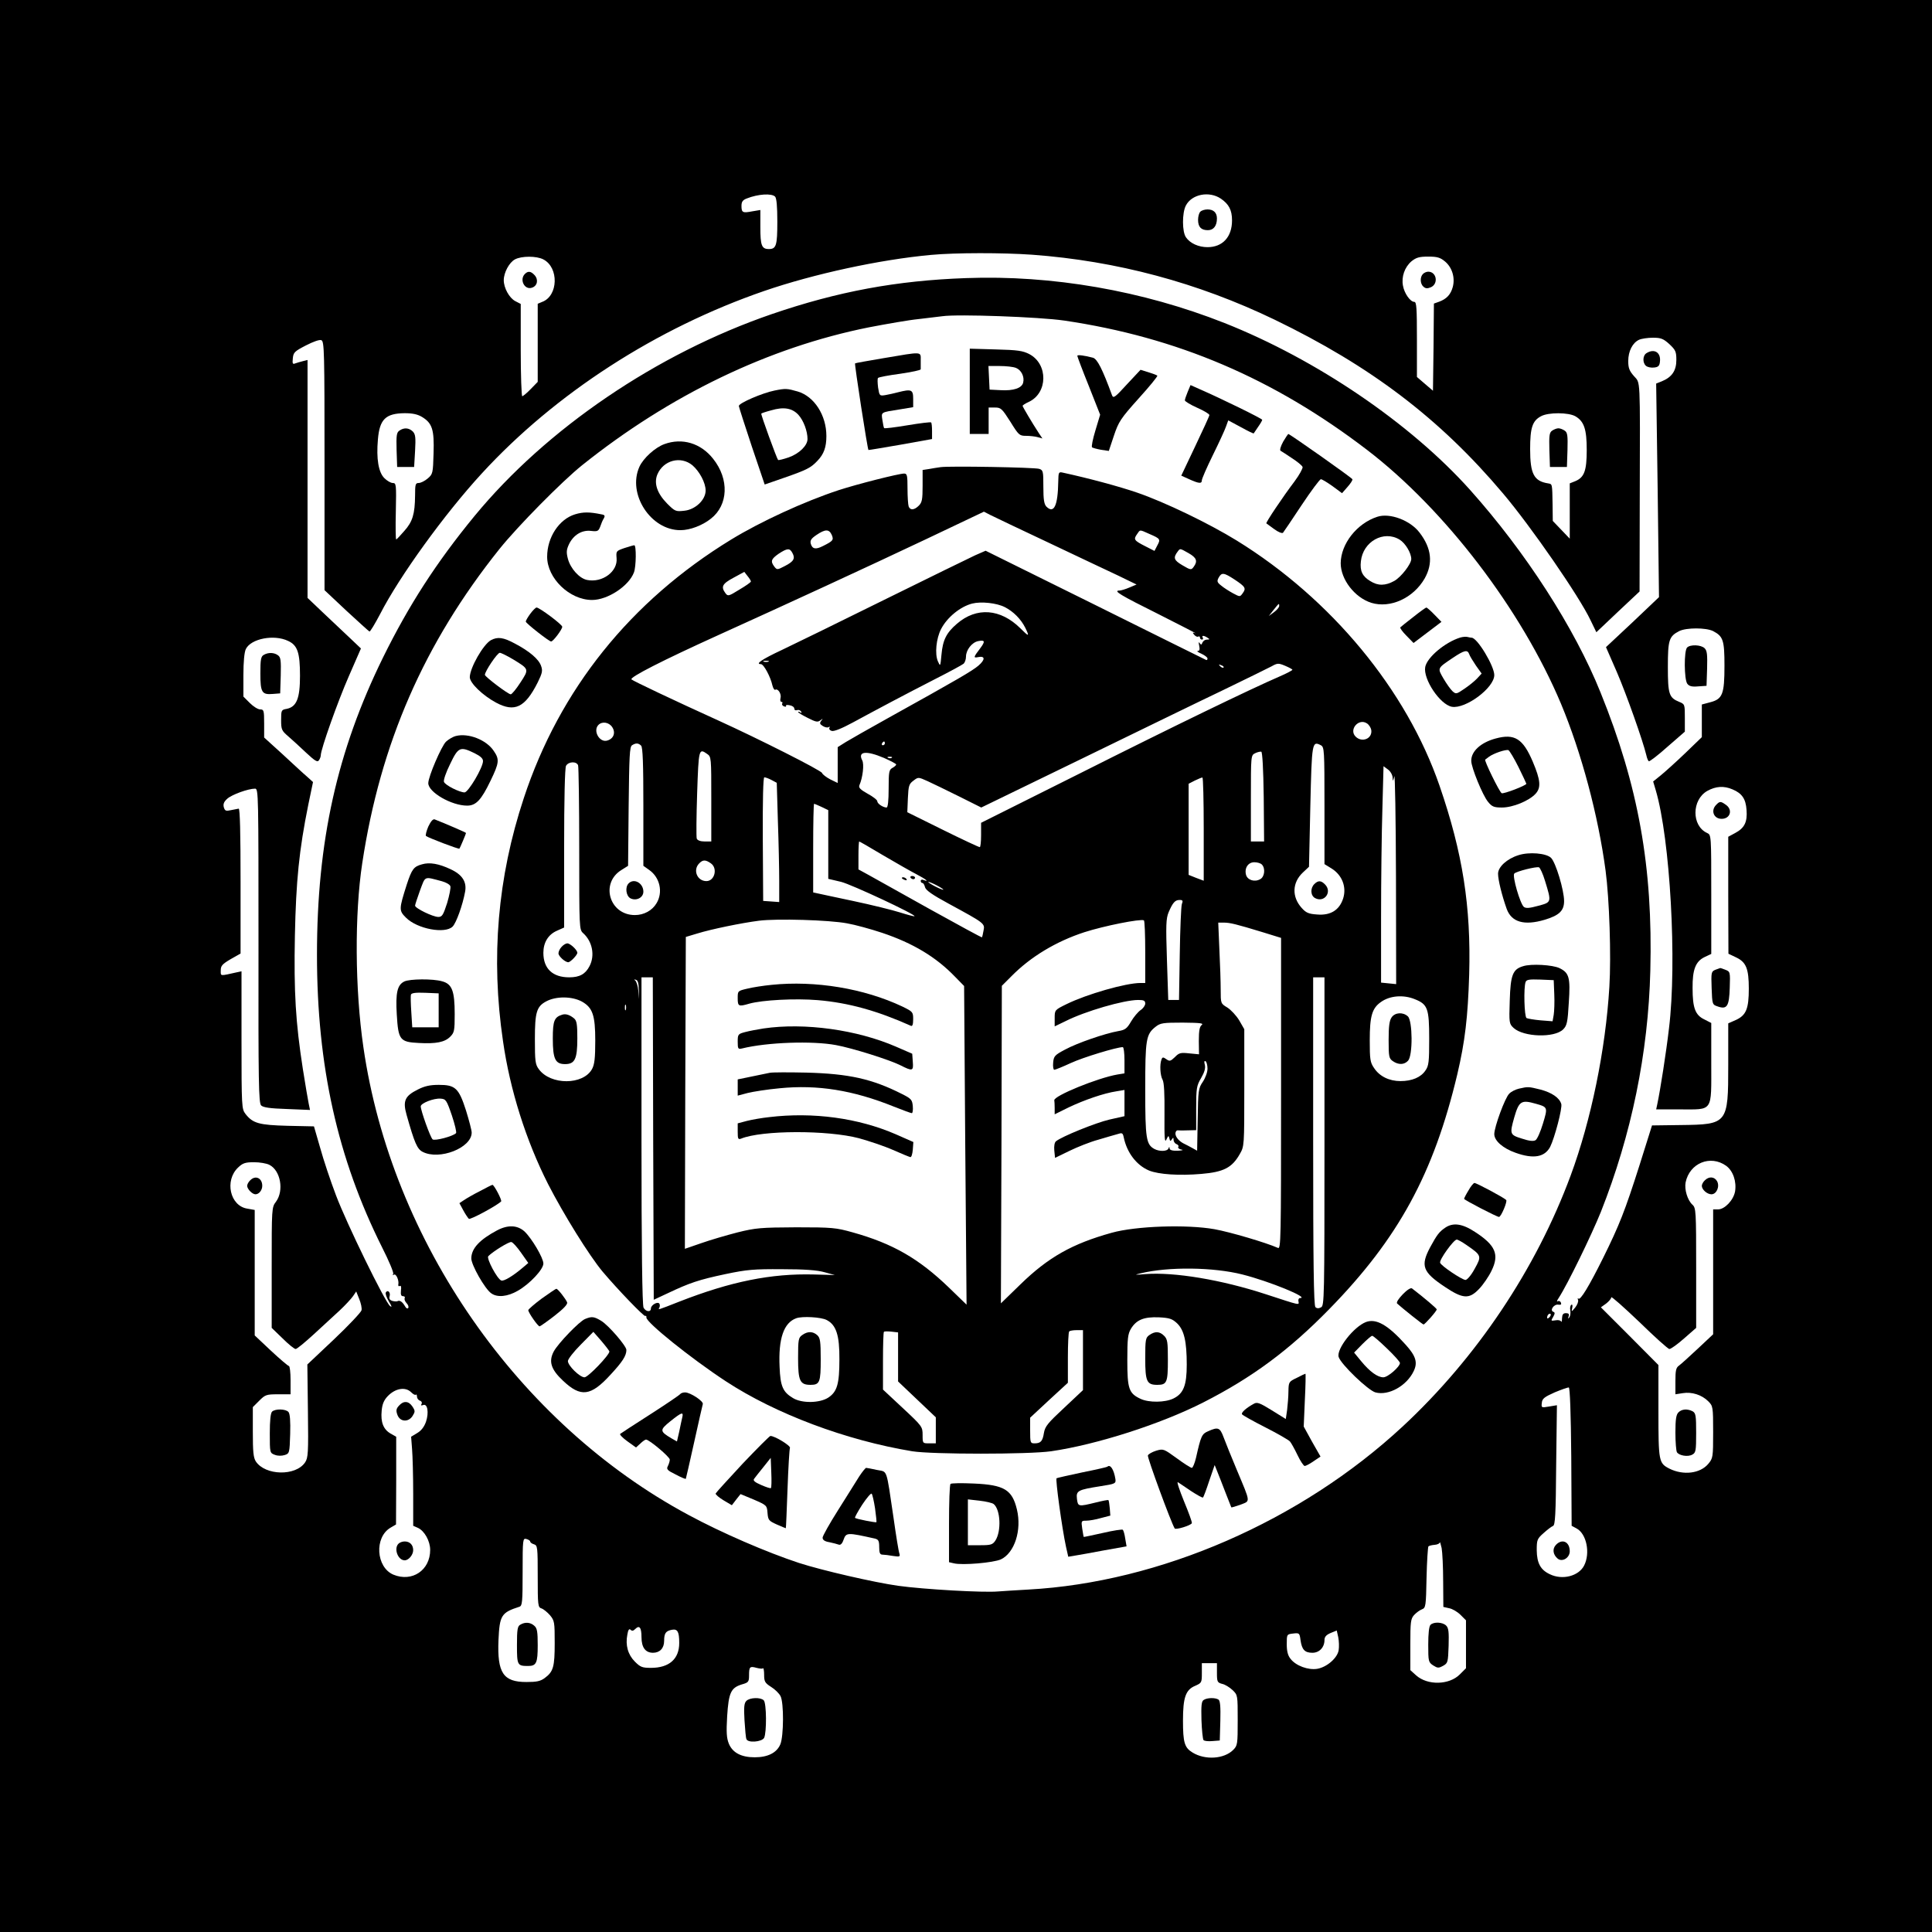 <?xml version="1.0" standalone="no"?>
<!DOCTYPE svg PUBLIC "-//W3C//DTD SVG 20010904//EN"
 "http://www.w3.org/TR/2001/REC-SVG-20010904/DTD/svg10.dtd">
<svg version="1.0" xmlns="http://www.w3.org/2000/svg"
 width="1024pt" height="1024pt" viewBox="0 0 1024 1024"
 preserveAspectRatio="xMidYMid meet">

<g transform="translate(0,1024) scale(0.1,-0.1)"
fill="#000000" stroke="none">
<path d="M0 5120 l0 -5120 5120 0 5120 0 0 5120 0 5120 -5120 0 -5120 0 0
-5120z m4108 4078 c8 -8 12 -52 12 -133 0 -127 -6 -145 -45 -145 -38 0 -45 19
-45 116 l0 91 -42 -7 c-52 -10 -58 -7 -58 29 0 22 7 31 28 39 60 24 132 28
150 10z m2363 -11 c42 -29 59 -60 59 -115 0 -88 -50 -142 -130 -142 -47 0 -92
20 -114 52 -21 29 -21 129 -1 168 31 61 124 79 186 37z m-1001 -297 c449 -33
878 -148 1285 -344 509 -246 876 -524 1211 -921 149 -176 405 -547 464 -672
l31 -64 114 108 115 108 1 490 c2 663 4 611 -31 652 -24 27 -30 43 -30 79 0
53 23 97 57 113 13 6 46 11 74 11 42 0 55 -5 87 -34 33 -31 37 -40 37 -84 0
-56 -23 -91 -77 -113 l-30 -12 8 -566 7 -566 -140 -133 -141 -132 58 -133 c50
-116 137 -361 156 -440 3 -15 9 -29 13 -32 4 -2 49 32 99 77 l92 80 0 73 c0
71 0 73 -30 85 -54 22 -60 41 -60 185 0 143 6 162 60 190 38 19 142 19 180 0
53 -28 60 -48 60 -183 0 -151 -10 -177 -75 -194 l-45 -12 0 -87 0 -86 -87 -84
c-49 -47 -107 -99 -130 -118 l-41 -33 14 -47 c76 -258 113 -911 70 -1261 -15
-129 -46 -326 -62 -402 l-6 -28 124 0 c180 0 168 -18 168 245 l0 213 -37 19
c-48 23 -62 61 -62 166 -1 98 16 141 63 164 l36 17 0 315 c0 315 0 316 -22
326 -83 38 -82 176 1 223 45 25 88 28 134 8 50 -21 70 -50 74 -109 5 -64 -11
-96 -60 -122 l-37 -20 0 -310 1 -310 42 -20 c52 -25 66 -60 66 -165 0 -106
-14 -140 -66 -165 l-43 -19 0 -221 c0 -312 -3 -315 -252 -318 l-152 -2 -66
-210 c-78 -245 -107 -318 -193 -492 -76 -153 -121 -226 -131 -216 -4 4 -5 1
-2 -7 3 -8 -4 -26 -15 -40 -20 -24 -21 -25 -16 -2 3 13 1 20 -5 16 -5 -4 -8
-17 -5 -30 2 -12 0 -29 -5 -36 -7 -10 -8 -8 -4 5 4 12 0 17 -14 17 -15 0 -20
-7 -21 -27 0 -16 -3 -23 -5 -17 -3 6 -16 9 -30 6 -24 -4 -25 -3 -12 18 10 18
10 24 1 27 -21 8 4 42 26 38 14 -2 18 1 14 11 -3 7 -10 11 -17 7 -6 -4 -4 4 5
17 47 72 174 333 224 457 162 409 251 841 262 1278 14 549 -63 979 -264 1475
-138 343 -397 744 -691 1073 -317 354 -815 692 -1302 885 -435 172 -915 255
-1370 238 -368 -13 -680 -71 -1030 -191 -608 -209 -1193 -606 -1575 -1070
-203 -247 -349 -474 -485 -750 -244 -497 -350 -975 -350 -1576 0 -589 109
-1078 345 -1550 36 -71 63 -135 59 -141 -4 -6 -3 -8 4 -4 11 7 28 -30 23 -53
-1 -7 2 -10 8 -7 6 4 9 -5 6 -24 -2 -22 1 -30 11 -30 8 0 12 -5 9 -10 -3 -6 1
-17 9 -26 9 -9 13 -20 10 -26 -4 -6 -11 -3 -17 8 -13 23 -28 34 -39 28 -5 -3
-17 -2 -29 1 -14 5 -18 12 -14 25 6 20 -10 36 -20 20 -4 -6 4 -27 16 -48 16
-26 18 -33 6 -24 -27 22 -229 435 -286 586 -29 76 -67 190 -84 252 l-33 114
-139 3 c-152 4 -185 13 -224 63 -20 26 -21 37 -21 392 l0 364 -23 -5 c-94 -21
-87 -22 -87 10 0 24 8 33 52 59 l53 30 0 384 c0 251 -3 385 -10 384 -5 -1 -24
-5 -41 -8 -27 -6 -32 -4 -38 16 -4 17 1 29 19 45 25 22 111 53 147 53 18 0 18
-31 18 -832 -1 -730 1 -833 14 -847 12 -11 46 -16 137 -19 l122 -5 -7 34 c-4
19 -18 102 -31 184 -38 245 -48 406 -42 707 6 288 22 451 71 693 l25 120 -32
29 c-18 15 -76 69 -129 118 l-98 89 0 75 c0 69 -2 74 -21 74 -12 0 -36 15 -55
34 l-34 34 0 113 c0 71 5 123 13 139 27 55 149 79 224 43 50 -23 63 -62 63
-185 0 -120 -18 -164 -70 -175 -29 -5 -30 -7 -30 -60 0 -50 3 -56 38 -86 20
-17 63 -57 95 -87 47 -44 60 -51 67 -40 6 8 10 20 10 26 0 33 91 288 148 418
l65 149 -59 56 c-33 31 -96 91 -142 134 l-82 78 0 630 0 631 -24 -6 c-13 -3
-32 -9 -41 -12 -14 -6 -16 -1 -13 27 3 31 9 37 69 68 39 20 72 32 82 28 16 -6
17 -59 17 -666 l0 -659 116 -109 c64 -59 119 -109 122 -110 4 -2 29 40 57 93
103 201 343 532 538 744 390 425 926 771 1498 968 262 90 611 166 884 191 130
12 379 12 535 1z m-2590 -25 c83 -43 79 -193 -6 -225 l-24 -10 0 -207 0 -207
-37 -38 c-20 -21 -41 -38 -45 -38 -4 0 -8 110 -8 245 l0 244 -29 15 c-32 17
-61 70 -61 111 0 40 29 94 59 110 35 19 115 19 151 0z m4779 -11 c38 -32 54
-86 41 -135 -11 -40 -32 -63 -72 -78 l-28 -10 -2 -231 -3 -231 -42 36 -43 37
0 199 c0 166 -2 199 -14 199 -21 0 -53 45 -60 86 -9 47 9 98 45 129 25 20 41
25 89 25 48 0 64 -5 89 -26z m-2019 -313 c598 -88 1111 -307 1605 -685 413
-316 819 -847 1029 -1347 108 -259 197 -591 236 -884 20 -151 30 -450 20 -615
-20 -334 -97 -708 -205 -1000 -184 -497 -499 -967 -891 -1331 -540 -501 -1286
-826 -1984 -864 -58 -3 -130 -8 -160 -10 -77 -7 -393 11 -530 30 -127 18 -401
81 -525 121 -170 56 -409 159 -585 254 -904 485 -1575 1450 -1724 2480 -45
308 -47 706 -6 975 96 635 328 1166 727 1665 97 121 332 359 438 444 466 373
990 625 1520 731 94 18 213 39 265 44 52 6 109 13 125 15 82 12 516 -4 645
-23z m-3403 -511 c54 -33 65 -67 61 -192 -3 -106 -4 -111 -31 -134 -15 -13
-37 -24 -48 -24 -17 0 -19 -7 -19 -67 -1 -97 -13 -138 -57 -187 -21 -24 -40
-45 -43 -45 -3 -1 -4 66 -2 149 3 142 2 150 -16 150 -11 0 -31 12 -45 26 -31
31 -43 102 -34 205 9 107 41 138 142 139 42 0 69 -6 92 -20z m6114 3 c45 -27
59 -68 59 -178 0 -110 -13 -145 -60 -165 l-30 -12 0 -147 0 -146 -45 47 -45
47 -1 85 c-2 114 -1 110 -24 114 -75 12 -95 50 -95 182 0 113 12 150 58 174
38 21 146 21 183 -1z m798 -3972 c37 -27 56 -84 47 -137 -9 -46 -55 -94 -90
-94 l-26 0 0 -331 0 -331 -81 -76 c-45 -42 -90 -83 -100 -90 -16 -11 -19 -26
-19 -83 l0 -69 39 6 c48 8 101 -9 135 -43 25 -25 26 -29 26 -164 0 -133 -1
-138 -26 -168 -43 -51 -132 -62 -206 -25 -56 29 -58 37 -58 304 l0 245 -152
153 -153 153 28 20 c15 12 27 26 27 33 0 7 66 -52 148 -130 81 -79 153 -144
160 -144 8 0 43 25 78 56 l64 56 0 318 c0 302 -1 318 -20 335 -26 24 -43 80
-36 118 21 102 131 148 215 88z m-7721 5 c59 -30 78 -136 35 -195 -23 -30 -23
-34 -23 -350 l0 -319 58 -56 c31 -31 62 -56 69 -56 7 0 49 35 95 77 46 42 108
99 138 127 30 28 62 63 71 76 l17 25 16 -40 c9 -22 15 -49 12 -60 -3 -11 -69
-81 -146 -154 l-141 -133 3 -247 c3 -223 1 -248 -15 -272 -50 -74 -211 -70
-261 5 -13 20 -16 51 -16 157 l0 131 34 34 c32 32 38 34 100 34 l66 0 0 75 c0
41 -4 75 -9 75 -4 0 -47 36 -95 81 l-86 81 0 333 0 332 -39 7 c-92 14 -122
149 -49 218 25 24 39 28 85 28 29 0 66 -6 81 -14z m6784 -808 c-7 -7 -12 -8
-12 -2 0 14 12 26 19 19 2 -3 -1 -11 -7 -17z m116 -740 l2 -365 26 -14 c53
-28 74 -131 40 -197 -29 -56 -115 -78 -181 -46 -50 23 -69 59 -70 127 0 55 2
61 36 91 20 18 42 35 50 38 12 4 15 59 17 322 l4 318 -42 -7 c-41 -7 -41 -6
-38 20 2 22 14 31 68 55 36 15 70 27 75 26 6 -2 11 -135 13 -368z m-6149 343
c11 -11 22 -17 25 -13 3 3 6 -2 6 -10 0 -9 7 -19 16 -22 9 -3 12 -11 8 -18 -5
-7 -2 -9 9 -5 23 9 31 -40 15 -88 -9 -26 -24 -47 -46 -60 l-33 -20 5 -65 c3
-36 6 -142 6 -236 l0 -171 25 -11 c35 -16 65 -70 65 -117 0 -108 -96 -172
-195 -131 -92 39 -102 198 -15 249 l29 17 1 233 0 232 -30 17 c-38 22 -53 60
-47 121 3 35 12 56 32 77 40 42 94 51 124 21z m631 -791 c0 -5 9 -12 20 -15
19 -6 20 -15 20 -170 0 -154 1 -164 20 -170 10 -3 31 -20 45 -36 24 -29 25
-37 25 -147 0 -127 -7 -152 -53 -186 -23 -17 -43 -21 -97 -21 -123 0 -155 48
-148 222 6 132 15 146 111 177 15 5 17 23 17 185 0 174 1 179 20 174 11 -3 20
-9 20 -13z m4839 -211 l1 -136 31 -7 c17 -3 44 -19 60 -35 l29 -29 0 -127 0
-127 -33 -33 c-56 -56 -170 -59 -231 -5 l-31 28 0 135 c0 121 2 137 20 157 11
12 30 26 41 30 21 8 22 16 25 169 2 87 7 162 10 165 3 3 18 7 32 8 15 1 28 7
28 13 1 5 5 -8 10 -30 4 -22 8 -101 8 -176z m-4249 -296 c0 -55 21 -83 61 -83
36 0 59 24 59 63 0 41 9 53 42 59 29 5 38 -10 38 -70 0 -85 -53 -132 -150
-132 -46 0 -56 4 -85 33 -37 37 -51 87 -40 143 4 26 10 33 17 26 8 -8 15 -6
25 4 22 22 33 8 33 -43z m3695 -70 c-7 -41 -62 -89 -113 -98 -48 -8 -114 16
-142 53 -14 17 -20 40 -20 77 0 53 0 53 34 57 33 4 34 2 39 -35 7 -50 22 -67
63 -67 37 0 64 29 64 68 0 16 9 27 33 37 l32 13 8 -36 c4 -20 5 -51 2 -69z
m-645 -119 c0 -48 2 -52 28 -59 15 -3 39 -18 55 -33 27 -26 27 -27 27 -159 0
-128 -1 -135 -24 -158 -48 -48 -148 -55 -215 -14 -43 26 -51 53 -51 170 0 122
14 163 65 184 34 15 35 17 35 68 l0 52 40 0 40 0 0 -51z m-2406 24 c3 3 6 -13
6 -35 0 -35 4 -43 37 -64 21 -13 43 -35 50 -49 18 -35 17 -211 -1 -255 -19
-45 -66 -69 -136 -69 -71 0 -117 24 -137 72 -12 30 -14 59 -9 146 8 125 20
150 77 168 36 10 39 14 39 48 0 46 4 50 40 40 16 -4 31 -6 34 -2z"/>
<path d="M6362 9118 c-7 -7 -12 -26 -12 -43 0 -38 16 -55 52 -55 30 0 48 23
48 62 0 31 -18 48 -50 48 -14 0 -31 -5 -38 -12z"/>
<path d="M8728 8369 c-22 -12 -23 -52 -4 -68 8 -7 27 -11 43 -9 22 2 29 9 31
31 6 48 -29 71 -70 46z"/>
<path d="M8942 6808 c-17 -17 -16 -169 1 -192 10 -13 24 -17 57 -14 l45 3 3
91 c2 74 0 95 -13 108 -19 19 -76 21 -93 4z"/>
<path d="M1398 6769 c-15 -8 -18 -25 -18 -98 0 -102 8 -114 67 -109 l38 3 3
95 c2 80 0 97 -15 107 -20 15 -51 16 -75 2z"/>
<path d="M9096 5974 c-30 -30 -13 -74 29 -74 46 0 60 48 23 74 -28 20 -33 20
-52 0z"/>
<path d="M9092 5100 c-22 -9 -23 -14 -20 -97 3 -86 4 -88 31 -97 50 -18 62 -1
65 98 3 85 2 86 -23 96 -15 6 -27 10 -28 9 -1 0 -12 -4 -25 -9z"/>
<path d="M2782 8788 c-30 -30 -2 -86 37 -73 29 9 36 42 15 66 -20 22 -35 24
-52 7z"/>
<path d="M7542 8788 c-17 -17 -15 -53 3 -68 12 -10 21 -10 40 -2 40 19 29 82
-15 82 -9 0 -21 -5 -28 -12z"/>
<path d="M5140 8166 l0 -226 50 0 50 0 0 70 0 70 34 0 c31 0 37 -6 81 -75 44
-71 48 -75 83 -75 20 0 48 -3 62 -7 l25 -7 -20 30 c-34 52 -85 138 -85 143 0
3 15 13 33 21 101 47 103 200 3 253 -35 18 -61 22 -178 25 l-138 4 0 -226z
m245 124 c28 -11 46 -47 38 -78 -7 -29 -51 -44 -119 -40 l-59 3 -3 63 -3 62
60 0 c33 0 71 -4 86 -10z"/>
<path d="M4685 8342 c-82 -14 -151 -26 -153 -28 -4 -2 66 -456 71 -459 1 -1
77 12 170 28 l167 30 0 42 c0 23 -2 44 -5 46 -2 3 -59 -4 -125 -15 -66 -11
-121 -18 -124 -15 -2 2 -6 21 -9 42 -7 44 -10 41 91 57 l72 12 0 44 c0 49 -9
53 -80 35 -19 -5 -49 -12 -67 -15 -31 -5 -32 -4 -39 40 -3 25 -4 48 0 51 4 4
56 14 117 22 60 9 110 19 109 24 0 4 0 25 0 47 0 48 12 47 -195 12z"/>
<path d="M5710 8354 c0 -4 27 -76 61 -160 l60 -152 -25 -83 c-14 -46 -22 -86
-18 -90 4 -3 26 -9 48 -13 l41 -6 27 81 c25 74 35 90 131 197 58 64 102 118
99 121 -3 3 -24 11 -47 18 l-42 13 -72 -77 c-63 -69 -72 -76 -79 -58 -51 139
-78 192 -101 199 -45 12 -83 17 -83 10z"/>
<path d="M6295 8163 c-8 -19 -15 -40 -15 -45 0 -5 29 -23 65 -39 36 -16 65
-33 65 -39 0 -5 -34 -79 -75 -165 l-74 -156 42 -19 c51 -23 67 -25 67 -6 0 8
26 68 58 133 32 65 64 134 70 152 l12 33 67 -36 c36 -20 67 -35 68 -33 1 1 11
16 23 34 12 17 22 34 22 38 0 6 -216 112 -333 163 l-47 21 -15 -36z"/>
<path d="M4105 8170 c-65 -13 -190 -67 -189 -82 1 -7 32 -104 69 -215 l68
-201 101 35 c124 43 144 54 178 90 35 36 48 73 48 132 0 110 -64 210 -152 236
-56 16 -64 17 -123 5z m127 -129 c27 -30 48 -86 48 -128 0 -34 -43 -77 -99
-97 -29 -10 -54 -16 -57 -14 -7 8 -93 243 -89 246 2 2 25 10 52 17 67 20 112
12 145 -24z"/>
<path d="M6801 7899 c-13 -24 -19 -44 -14 -48 6 -3 33 -21 60 -39 28 -18 54
-39 57 -47 2 -7 -17 -42 -43 -77 -60 -79 -154 -219 -149 -222 1 -1 20 -15 41
-30 21 -16 42 -24 47 -20 4 5 49 71 99 147 50 75 96 137 102 137 6 0 34 -17
62 -37 l50 -37 29 33 c16 18 28 36 26 41 -3 8 -332 240 -340 240 -1 0 -14 -19
-27 -41z"/>
<path d="M3521 7886 c-49 -18 -111 -74 -132 -120 -65 -144 60 -337 218 -336
50 0 116 25 161 61 92 72 98 209 12 317 -65 83 -164 113 -259 78z m149 -112
c38 -33 70 -93 70 -134 0 -49 -54 -101 -113 -107 -45 -5 -49 -4 -91 38 -53 54
-71 107 -52 154 32 76 124 100 186 49z"/>
<path d="M4985 7764 c-16 -2 -45 -7 -62 -10 l-33 -5 0 -84 c0 -72 -3 -88 -20
-105 -24 -24 -46 -26 -54 -4 -3 9 -6 51 -6 95 0 69 -2 79 -18 79 -28 0 -249
-56 -347 -88 -182 -60 -413 -166 -570 -262 -533 -326 -909 -794 -1099 -1371
-139 -420 -175 -846 -110 -1287 37 -259 122 -527 239 -758 82 -160 218 -379
289 -464 82 -97 219 -239 226 -235 4 3 7 -1 6 -8 -2 -25 235 -216 421 -338
264 -173 637 -313 988 -371 106 -17 617 -17 736 0 241 35 581 144 807 259 259
132 454 276 667 494 367 375 554 719 679 1245 41 174 56 303 63 529 10 360
-34 643 -157 1000 -175 508 -573 990 -1075 1300 -146 90 -382 204 -528 254
-96 33 -256 76 -394 106 -22 5 -23 2 -24 -47 -2 -129 -23 -173 -63 -133 -12
13 -16 37 -16 105 0 82 -1 88 -22 95 -26 8 -476 16 -523 9z m570 -399 c149
-71 315 -149 370 -175 l99 -48 -38 -16 c-21 -9 -45 -16 -52 -16 -37 0 3 -24
204 -124 119 -60 208 -106 198 -102 -16 5 -17 4 -6 -9 7 -8 16 -12 21 -9 5 3
9 0 9 -5 0 -6 5 -11 11 -11 5 0 7 5 4 10 -8 13 5 13 25 0 13 -8 12 -10 -3 -10
-10 0 -20 -7 -24 -16 -5 -13 -7 -13 -15 -2 -5 8 -6 3 -2 -14 4 -20 2 -28 -7
-28 -8 -1 1 -7 19 -15 17 -8 32 -19 32 -25 0 -6 -3 -10 -7 -8 -5 2 -269 133
-589 292 l-580 287 -55 -24 c-30 -14 -247 -120 -484 -237 -236 -117 -480 -236
-541 -265 -105 -49 -143 -75 -111 -75 15 0 51 -67 61 -113 4 -15 10 -25 15
-23 14 9 34 -22 28 -44 -3 -11 -1 -20 5 -20 5 0 7 -4 4 -9 -3 -5 1 -12 10 -15
8 -3 13 -2 10 3 -3 4 6 6 19 3 14 -2 25 -10 25 -18 0 -7 6 -11 14 -8 8 3 17 0
22 -7 4 -8 3 -10 -4 -5 -7 4 -12 5 -12 2 0 -3 23 -17 51 -31 43 -22 53 -24 67
-13 15 11 15 11 5 -2 -10 -13 -8 -18 8 -28 11 -7 25 -10 31 -6 6 4 8 3 4 -4
-3 -6 2 -13 12 -16 12 -4 54 13 113 45 131 71 270 145 434 229 77 39 145 76
152 82 7 6 13 23 13 38 0 35 32 76 65 82 35 7 38 -1 12 -36 -38 -50 -39 -54
-13 -49 38 8 39 -13 2 -45 -33 -28 -108 -72 -481 -279 -99 -55 -199 -112 -222
-126 l-43 -27 0 -95 0 -95 -39 19 c-21 11 -41 26 -44 34 -5 14 -336 181 -547
277 -238 108 -455 211 -463 219 -11 11 163 100 463 236 360 163 779 356 1100
508 l305 145 35 -18 c19 -10 157 -75 305 -145z m-1147 41 c12 -28 8 -33 -46
-60 -39 -20 -57 -16 -65 13 -4 17 3 27 31 46 46 31 66 31 80 1z m1684 4 c58
-25 60 -28 42 -61 l-15 -29 -49 25 c-59 30 -63 36 -44 63 18 26 12 26 66 2z
m-1892 -101 c16 -29 7 -45 -40 -69 -40 -21 -42 -21 -56 -3 -21 28 -17 40 23
68 46 30 59 31 73 4z m2100 -1 c42 -24 49 -42 27 -72 -13 -18 -16 -18 -60 8
-46 27 -50 40 -24 74 12 16 11 16 57 -10z m-2320 -150 c0 -4 -27 -23 -61 -43
-58 -36 -61 -36 -74 -19 -25 34 -17 50 43 82 l57 31 17 -22 c10 -12 18 -25 18
-29z m2564 10 c57 -38 62 -46 42 -73 -14 -19 -14 -19 -50 0 -20 11 -49 29 -63
41 -22 17 -24 23 -14 42 16 29 27 28 85 -10z m-1218 -146 c45 -23 85 -63 108
-109 24 -49 20 -49 -26 -3 -105 104 -232 114 -336 24 -56 -48 -75 -86 -82
-164 -6 -64 -6 -64 -19 -35 -17 39 -9 121 17 171 32 62 102 119 165 135 48 12
130 3 173 -19z m1454 6 c0 -7 -13 -22 -28 -33 l-27 -20 25 32 c29 36 30 38 30
21z m-2707 -295 c-7 -2 -19 -2 -25 0 -7 3 -2 5 12 5 14 0 19 -2 13 -5z m2777
-43 c0 -3 -30 -19 -67 -35 -157 -68 -562 -264 -1055 -512 l-528 -264 0 -65 c0
-35 -3 -64 -7 -64 -5 0 -93 41 -196 92 l-188 93 3 74 c3 66 6 76 29 93 26 20
26 20 75 -2 27 -12 102 -49 167 -81 l118 -59 527 256 c290 141 628 306 752
365 124 60 240 117 259 127 32 18 37 18 73 3 21 -9 38 -18 38 -21z m-365 12
c-3 -3 -11 0 -18 7 -9 10 -8 11 6 5 10 -3 15 -9 12 -12z m783 -331 c7 -46 -49
-69 -83 -35 -37 37 16 99 60 70 11 -7 21 -23 23 -35z m-4023 15 c19 -29 8 -61
-26 -71 -41 -13 -78 52 -47 83 20 20 56 14 73 -12z m1445 -86 c0 -5 -5 -10
-11 -10 -5 0 -7 5 -4 10 3 6 8 10 11 10 2 0 4 -4 4 -10z m-1292 -12 c9 -9 12
-95 12 -324 l0 -313 31 -22 c57 -40 74 -118 39 -176 -23 -39 -67 -63 -115 -63
-135 0 -185 169 -71 239 l35 22 3 315 c3 267 5 316 18 324 20 13 34 12 48 -2z
m3603 2 c18 -10 19 -24 19 -320 l0 -310 39 -24 c55 -35 79 -98 60 -158 -20
-62 -67 -91 -138 -85 -45 3 -59 9 -82 35 -53 59 -50 134 6 187 l33 31 7 320
c8 341 9 348 56 324z m-3253 -46 c22 -15 22 -19 22 -240 l0 -224 -35 0 c-23 0
-38 6 -42 15 -3 9 -2 117 2 240 8 237 9 240 53 209z m2950 -227 l2 -237 -35 0
-35 0 0 228 c0 228 0 229 23 240 12 6 27 9 32 8 6 -2 11 -92 13 -239z m-2013
206 c36 -16 65 -31 65 -35 0 -4 -9 -12 -20 -18 -18 -10 -20 -21 -20 -110 0
-64 -4 -100 -11 -100 -18 0 -49 20 -49 33 0 7 -23 25 -51 40 -39 22 -49 32
-44 45 18 41 26 112 15 132 -25 48 21 53 115 13z m42 1 c-3 -3 -12 -4 -19 -1
-8 3 -5 6 6 6 11 1 17 -2 13 -5z m-1663 -40 c3 -9 6 -208 6 -443 0 -422 0
-428 21 -447 49 -44 63 -118 34 -174 -22 -43 -53 -60 -108 -60 -88 0 -137 46
-137 130 0 55 26 97 72 117 l38 17 0 419 c0 269 4 425 10 438 13 23 55 25 64
3z m4317 -64 c1 -23 2 -23 9 5 4 17 8 -224 9 -535 l1 -566 -40 4 -40 4 0 347
c0 191 3 449 7 574 l6 226 23 -17 c13 -9 24 -28 25 -42z m-3292 -14 l28 -15 6
-203 c4 -112 7 -254 7 -316 l0 -113 -42 3 -43 3 -2 328 c-1 206 2 327 8 327 6
0 23 -6 38 -14z m2291 -260 l0 -274 -40 15 -40 16 0 242 0 241 33 17 c17 8 35
16 40 16 4 1 7 -122 7 -273z m-2025 117 l35 -17 0 -182 0 -182 68 -16 c56 -14
398 -174 389 -182 -2 -2 -36 7 -77 20 -41 13 -151 40 -245 60 -93 20 -180 38
-192 41 l-23 5 0 235 c0 129 2 235 5 235 2 0 20 -8 40 -17z m327 -257 c68 -40
147 -85 176 -100 48 -25 71 -43 37 -30 -8 4 -15 1 -15 -5 0 -6 4 -11 9 -11 5
0 11 -10 14 -23 5 -16 39 -40 124 -86 191 -104 194 -105 186 -143 -3 -18 -7
-34 -8 -36 -2 -2 -126 66 -276 149 -151 84 -298 166 -326 182 l-53 29 0 74 c0
41 2 74 4 74 2 0 60 -33 128 -74z m-914 -42 c37 -26 20 -94 -24 -94 -49 0 -73
59 -38 94 19 20 34 20 62 0z m2920 -6 c20 -20 15 -66 -9 -78 -30 -17 -68 -4
-75 24 -9 36 12 66 44 66 16 0 33 -5 40 -12z m-1688 -133 c0 -3 -18 4 -40 15
-22 11 -40 23 -40 25 0 3 18 -4 40 -15 22 -11 40 -23 40 -25z m1264 -77 c-4
-13 -9 -132 -11 -265 l-4 -243 -28 0 -29 0 -7 213 c-6 185 -5 218 9 252 22 51
34 65 58 65 17 0 19 -4 12 -22z m-1774 -102 c41 -7 125 -30 185 -50 164 -55
286 -128 387 -233 l48 -49 6 -844 7 -845 -94 91 c-160 154 -298 233 -509 292
-89 25 -108 27 -300 27 -188 -1 -214 -3 -311 -27 -58 -15 -144 -40 -192 -57
l-87 -30 2 827 3 826 60 18 c74 23 234 56 328 68 95 12 372 4 467 -14z m1580
-152 l0 -164 -25 0 c-78 0 -284 -59 -392 -112 -63 -31 -63 -31 -63 -75 l0 -43
58 28 c103 52 308 112 385 112 30 0 37 -4 37 -19 0 -10 -11 -26 -25 -35 -13
-9 -36 -36 -50 -60 -22 -38 -32 -45 -68 -51 -69 -12 -218 -63 -282 -98 -55
-29 -60 -35 -63 -69 -2 -21 1 -38 6 -38 5 0 45 16 88 36 65 30 243 84 275 84
5 0 9 -31 9 -70 l0 -69 -37 -6 c-105 -18 -340 -114 -335 -137 1 -5 2 -23 2
-41 l0 -33 75 37 c82 39 186 75 253 85 l42 7 0 -70 0 -69 -80 -18 c-73 -17
-253 -90 -283 -115 -8 -6 -11 -26 -9 -49 l4 -39 76 37 c43 21 111 48 152 59
41 12 87 26 103 30 24 8 28 7 33 -17 17 -82 68 -148 134 -176 52 -21 161 -28
277 -18 119 10 163 33 204 105 24 42 24 42 24 352 l0 310 -27 47 c-15 25 -44
56 -63 68 -35 21 -35 22 -35 93 0 40 -3 136 -7 215 l-6 142 29 0 c33 0 66 -8
207 -51 l97 -30 0 -825 c0 -783 -1 -826 -17 -818 -63 28 -253 84 -336 99 -147
26 -417 17 -545 -19 -209 -58 -336 -130 -482 -272 l-105 -102 3 841 2 842 53
53 c100 101 234 182 384 231 106 34 297 72 316 63 4 -2 7 -77 7 -168z m-2608
-988 l3 -855 75 35 c114 54 163 71 305 101 114 24 151 27 300 26 119 0 187 -5
225 -16 l55 -15 -110 3 c-228 6 -441 -37 -715 -144 -117 -46 -113 -45 -105
-31 3 6 3 15 0 20 -9 14 -45 -7 -45 -25 0 -21 -27 -18 -39 4 -7 12 -11 320
-11 885 l0 866 30 0 30 0 2 -854z m3558 -16 c0 -835 -1 -870 -18 -879 -13 -7
-23 -6 -30 1 -9 9 -12 238 -12 880 l0 868 30 0 30 0 0 -870z m-3634 804 l1
-49 -4 45 c-2 24 -10 48 -16 53 -8 6 -7 7 3 4 11 -2 15 -18 16 -53z m-301 -63
c56 -32 70 -72 70 -206 0 -94 -4 -127 -17 -151 -47 -86 -220 -86 -282 -1 -19
25 -21 43 -21 160 0 141 9 172 59 199 53 29 138 28 191 -1z m4414 13 c68 -27
76 -49 76 -209 0 -122 -2 -144 -20 -169 -24 -36 -71 -56 -132 -56 -60 0 -111
25 -140 69 -21 30 -23 46 -23 148 0 127 12 169 59 202 47 34 119 40 180 15z
m-4182 -56 c-3 -7 -5 -2 -5 12 0 14 2 19 5 13 2 -7 2 -19 0 -25z m3052 -81
c-11 -9 -15 -30 -15 -84 l1 -71 -52 5 c-45 5 -54 3 -76 -20 -23 -22 -28 -23
-45 -11 -17 12 -21 12 -26 -2 -10 -26 -7 -84 6 -107 8 -15 11 -74 10 -182 -1
-126 1 -155 10 -135 10 22 12 23 16 6 3 -15 6 -16 13 -5 7 11 9 11 9 -2 0 -9
7 -20 16 -23 8 -3 13 -10 9 -15 -3 -5 5 -12 17 -14 13 -2 4 -5 -19 -6 -28 -1
-43 3 -44 12 0 10 -2 10 -6 0 -6 -16 -47 -17 -74 -3 -44 24 -49 54 -49 315 0
267 4 293 55 333 25 20 40 22 144 22 93 -1 113 -3 100 -13z m31 -231 c0 -19
-11 -49 -25 -70 -23 -34 -25 -44 -27 -201 l-3 -164 -25 14 c-14 8 -32 17 -40
21 -29 13 -50 37 -50 56 0 10 6 18 13 17 6 -1 31 -1 55 0 l42 1 0 116 c0 106
2 119 26 160 18 31 24 52 20 70 -5 17 -3 23 4 19 5 -3 10 -21 10 -39z m185
-1091 c143 -36 360 -125 305 -125 -6 0 -10 -8 -8 -17 4 -22 12 -23 -172 37
-235 77 -486 119 -640 107 -56 -5 -60 -4 -25 4 148 36 386 33 540 -6z m-2204
-241 c51 -26 69 -81 68 -209 0 -130 -12 -171 -58 -202 -45 -30 -141 -32 -188
-3 -54 32 -67 63 -71 165 -7 150 22 234 88 258 33 12 132 6 161 -9z m1858 -18
c37 -36 51 -95 51 -219 0 -109 -17 -153 -70 -179 -44 -22 -131 -23 -175 -2
-62 29 -70 53 -70 204 0 116 3 140 19 167 29 48 69 64 148 61 58 -3 71 -8 97
-32z m-1479 -178 l0 -130 100 -95 100 -95 0 -69 0 -69 -35 0 c-35 0 -35 0 -35
44 0 44 -2 47 -105 143 l-105 98 0 151 c0 83 2 153 5 155 2 3 20 3 40 1 l35
-4 0 -130z m980 -17 l0 -159 -100 -94 c-87 -81 -101 -98 -107 -133 -7 -44 -17
-55 -50 -55 -22 0 -23 4 -23 68 l0 68 100 93 100 92 0 133 c0 73 3 136 7 139
3 4 21 7 40 7 l33 0 0 -159z"/>
<path d="M3332 5558 c-20 -20 -14 -66 9 -79 31 -16 69 3 69 35 0 45 -49 73
-78 44z"/>
<path d="M6966 5554 c-22 -22 -20 -61 4 -74 48 -26 91 30 55 70 -22 24 -38 25
-59 4z"/>
<path d="M2977 5222 c-10 -10 -17 -26 -17 -35 0 -15 35 -47 52 -47 11 0 48 38
48 50 0 15 -38 50 -53 50 -8 0 -21 -8 -30 -18z"/>
<path d="M4826 5588 c3 -4 9 -8 15 -8 5 0 9 4 9 8 0 5 -7 9 -15 9 -8 0 -12 -4
-9 -9z"/>
<path d="M4780 5586 c0 -2 7 -7 16 -10 8 -3 12 -2 9 4 -6 10 -25 14 -25 6z"/>
<path d="M4089 5020 c-42 -4 -100 -13 -128 -20 -51 -12 -51 -12 -51 -51 0 -43
5 -45 60 -29 70 20 247 29 365 19 163 -14 314 -56 493 -136 8 -4 12 7 12 35 0
38 -2 40 -57 67 -203 96 -462 139 -694 115z"/>
<path d="M4047 4789 c-31 -5 -75 -13 -97 -19 -38 -10 -40 -12 -40 -51 0 -38 2
-41 23 -36 134 33 373 41 497 18 88 -16 284 -78 342 -107 65 -33 70 -31 66 18
l-3 43 -85 37 c-207 90 -485 129 -703 97z"/>
<path d="M4080 4554 c-14 -3 -58 -12 -97 -20 l-73 -15 0 -43 0 -43 53 14 c28
7 104 19 169 25 201 20 389 -10 605 -97 48 -19 91 -35 96 -35 4 0 7 17 5 37
-3 34 -8 40 -58 65 -158 80 -281 107 -505 113 -93 2 -181 2 -195 -1z"/>
<path d="M4077 4319 c-38 -4 -90 -13 -118 -20 l-49 -13 0 -44 c0 -38 2 -43 18
-37 110 45 458 46 625 2 54 -15 135 -42 180 -62 45 -20 87 -37 92 -38 6 -1 11
17 13 39 l3 41 -93 41 c-198 86 -438 119 -671 91z"/>
<path d="M2980 4862 c-42 -13 -50 -32 -50 -126 0 -109 13 -136 65 -136 52 0
65 27 65 136 0 74 -3 94 -17 106 -23 19 -44 26 -63 20z"/>
<path d="M7376 4848 c-12 -17 -16 -48 -16 -120 0 -89 2 -98 22 -112 30 -21 61
-20 81 2 26 28 24 212 -1 235 -26 24 -68 21 -86 -5z"/>
<path d="M4252 3164 c-20 -14 -22 -23 -22 -123 0 -120 10 -141 66 -141 49 0
54 14 54 135 0 96 -3 114 -18 128 -23 21 -51 22 -80 1z"/>
<path d="M6092 3164 c-20 -14 -22 -23 -22 -124 0 -122 8 -140 64 -140 51 0 56
13 56 132 0 95 -2 110 -20 128 -24 24 -48 25 -78 4z"/>
<path d="M3048 7514 c-85 -26 -148 -122 -148 -225 0 -114 119 -229 238 -229
83 0 195 74 222 146 12 31 13 144 2 144 -5 0 -28 -7 -53 -15 -43 -15 -44 -16
-41 -53 7 -71 -75 -132 -156 -116 -41 8 -88 60 -102 112 -9 35 -8 48 6 78 24
49 68 76 117 70 34 -4 39 -1 48 22 5 15 13 35 19 44 8 14 6 19 -13 22 -63 13
-96 13 -139 0z"/>
<path d="M7300 7501 c-108 -35 -193 -143 -194 -246 0 -86 74 -182 162 -210
101 -31 223 25 283 129 45 80 37 160 -27 243 -49 65 -158 106 -224 84z m118
-121 c31 -19 62 -71 62 -103 0 -26 -54 -96 -90 -116 -47 -26 -86 -27 -127 -1
-42 25 -56 54 -50 105 11 105 121 166 205 115z"/>
<path d="M2810 6986 c-13 -18 -24 -36 -23 -41 1 -9 123 -105 134 -105 11 0 59
64 59 78 0 12 -121 102 -136 102 -5 0 -20 -15 -34 -34z"/>
<path d="M7491 6970 c-35 -27 -66 -52 -69 -55 -3 -3 11 -23 32 -44 l38 -39 74
56 74 56 -37 38 c-20 21 -40 38 -43 38 -3 0 -34 -22 -69 -50z"/>
<path d="M7740 6861 c-81 -25 -176 -105 -186 -156 -12 -64 78 -199 141 -211
72 -13 225 100 225 168 0 48 -90 198 -120 198 -4 0 -14 2 -22 4 -7 2 -24 1
-38 -3z m47 -88 c3 -10 20 -37 36 -61 l30 -42 -24 -26 c-13 -14 -44 -39 -68
-55 -41 -28 -44 -29 -62 -13 -11 10 -32 40 -48 67 -33 57 -34 54 49 110 61 41
78 45 87 20z"/>
<path d="M2602 6847 c-41 -23 -111 -146 -112 -196 0 -31 67 -96 139 -135 99
-53 154 -26 221 107 24 49 27 62 18 87 -12 36 -61 78 -139 119 -61 33 -91 37
-127 18z m118 -102 c85 -52 85 -51 38 -123 -22 -34 -45 -62 -51 -62 -14 0
-136 93 -137 103 0 19 66 117 79 117 7 0 39 -16 71 -35z"/>
<path d="M2416 6339 c-16 -4 -39 -18 -52 -30 -24 -23 -94 -185 -94 -220 0 -48
123 -119 206 -119 47 0 75 30 124 132 46 95 48 113 17 158 -39 59 -135 96
-201 79z m99 -91 c32 -16 45 -28 45 -42 0 -34 -78 -166 -98 -166 -28 1 -102
38 -109 56 -3 9 10 49 33 95 43 90 53 94 129 57z"/>
<path d="M7928 6326 c-79 -21 -131 -68 -130 -119 0 -35 61 -184 89 -217 21
-26 32 -30 74 -30 57 0 143 35 178 73 30 33 26 73 -15 170 -52 122 -96 150
-196 123z m120 -151 c23 -47 42 -87 42 -89 0 -9 -122 -56 -131 -50 -12 7 -94
174 -87 178 1 1 11 8 20 15 24 18 89 40 103 35 6 -3 30 -43 53 -89z"/>
<path d="M2270 5859 c-10 -24 -16 -47 -12 -50 11 -9 173 -71 177 -67 3 3 35
79 35 83 0 3 -115 52 -166 72 -9 3 -20 -9 -34 -38z"/>
<path d="M8047 5707 c-60 -19 -107 -62 -107 -98 0 -32 20 -114 46 -187 26 -70
93 -89 201 -57 77 23 103 48 103 99 0 58 -44 204 -69 229 -25 25 -117 33 -174
14z m142 -136 c35 -114 35 -113 -36 -132 -47 -13 -65 -14 -76 -6 -20 16 -63
165 -51 177 12 12 116 38 131 33 6 -3 21 -35 32 -72z"/>
<path d="M2237 5659 c-44 -12 -54 -25 -81 -107 -42 -132 -42 -138 -4 -176 60
-60 207 -87 247 -47 19 19 53 113 66 184 10 52 -14 91 -77 120 -61 29 -111 38
-151 26z m106 -90 c21 -6 41 -17 44 -26 3 -8 -5 -48 -17 -89 -21 -65 -27 -74
-47 -74 -28 0 -123 46 -123 60 0 5 12 41 26 80 30 79 19 75 117 49z"/>
<path d="M8073 5119 c-55 -16 -67 -46 -71 -183 -4 -118 -3 -122 20 -144 53
-49 217 -54 263 -8 20 20 24 37 30 142 9 133 2 158 -50 183 -36 17 -149 24
-192 10z m165 -149 c2 -41 0 -90 -3 -109 l-6 -34 -64 5 c-34 3 -68 9 -74 12
-12 8 -16 162 -5 191 5 13 19 15 78 13 l71 -3 3 -75z"/>
<path d="M2143 5038 c-37 -18 -47 -59 -40 -175 8 -135 16 -146 117 -151 91 -5
137 4 166 33 22 22 24 32 24 120 0 123 -14 160 -67 174 -48 14 -171 13 -200
-1z m182 -153 l0 -90 -70 0 -70 0 -5 80 c-3 44 -4 86 -2 93 3 9 24 12 76 10
l71 -3 0 -90z"/>
<path d="M2214 4465 c-68 -34 -80 -60 -59 -134 42 -149 56 -181 85 -196 89
-46 260 21 260 102 0 13 -14 65 -30 117 -38 119 -57 136 -144 136 -46 0 -75
-6 -112 -25z m181 -137 c16 -48 26 -90 22 -94 -17 -17 -112 -42 -124 -33 -12
10 -63 153 -63 175 0 17 70 44 105 41 28 -2 32 -7 60 -89z"/>
<path d="M8051 4470 c-18 -4 -42 -16 -52 -27 -22 -21 -79 -176 -79 -214 0 -35
45 -75 113 -99 95 -34 154 -23 183 31 24 48 66 207 59 228 -10 33 -50 60 -110
76 -65 16 -65 16 -114 5z m89 -80 c64 -18 64 -19 38 -105 -13 -43 -30 -82 -39
-88 -11 -7 -33 -5 -72 8 -65 20 -66 24 -41 113 25 86 37 94 114 72z"/>
<path d="M7783 3930 c-13 -21 -23 -41 -23 -44 0 -6 174 -96 185 -96 11 0 46
83 38 90 -13 13 -157 90 -168 90 -5 0 -20 -18 -32 -40z"/>
<path d="M2544 3927 c-34 -17 -72 -39 -85 -48 l-24 -16 20 -37 c11 -21 25 -41
30 -46 8 -6 147 69 171 92 6 6 -37 88 -46 88 -3 0 -33 -15 -66 -33z"/>
<path d="M7660 3733 c-32 -22 -43 -36 -80 -104 -52 -98 -40 -131 77 -209 97
-65 130 -67 183 -11 21 22 50 64 65 95 43 87 22 136 -88 207 -67 44 -116 50
-157 22z m113 -92 c80 -55 81 -58 43 -126 -19 -35 -40 -59 -49 -59 -20 2 -128
74 -134 91 -6 15 72 123 88 123 6 0 29 -13 52 -29z"/>
<path d="M2635 3719 c-92 -49 -136 -95 -137 -148 -1 -34 72 -163 106 -186 32
-23 86 -18 141 14 63 36 135 113 135 144 0 30 -62 134 -100 170 -38 34 -88 36
-145 6z m127 -119 l38 -54 -27 -23 c-55 -47 -103 -75 -116 -70 -22 8 -80 118
-69 129 26 26 109 77 122 75 8 -1 31 -27 52 -57z"/>
<path d="M7435 3380 c-24 -25 -35 -43 -30 -49 29 -26 135 -111 140 -111 7 0
70 71 70 80 0 5 -67 62 -131 111 -6 5 -26 -7 -49 -31z"/>
<path d="M2872 3358 c-39 -29 -71 -57 -72 -62 0 -13 51 -86 60 -86 3 0 39 25
79 56 49 38 70 61 67 71 -7 18 -49 72 -57 72 -3 1 -37 -23 -77 -51z"/>
<path d="M3101 3249 c-30 -12 -142 -128 -166 -172 -28 -53 -15 -95 49 -155 94
-89 147 -83 252 32 63 68 84 100 84 131 0 21 -94 130 -133 154 -38 23 -50 25
-86 10z m129 -172 c0 -19 -113 -137 -132 -137 -25 0 -88 62 -88 86 0 10 30 49
68 87 l67 68 42 -48 c23 -27 42 -52 43 -56z"/>
<path d="M7240 3233 c-65 -25 -157 -143 -145 -185 12 -39 156 -177 195 -188
70 -19 166 35 203 113 22 46 11 80 -42 139 -95 106 -157 141 -211 121z m111
-140 c38 -36 69 -71 69 -77 0 -20 -64 -76 -88 -76 -31 0 -72 30 -118 86 l-37
45 43 44 c25 25 48 45 53 45 5 0 40 -30 78 -67z"/>
<path d="M6873 2937 c-42 -20 -43 -22 -44 -71 0 -28 -4 -73 -7 -99 l-7 -48
-74 46 c-63 39 -78 45 -95 35 -39 -21 -69 -47 -63 -56 3 -5 58 -36 123 -69 65
-33 124 -67 131 -75 7 -8 25 -41 40 -72 15 -32 33 -58 38 -58 6 0 27 11 47 25
l37 25 -45 79 -44 80 6 140 c4 78 5 141 3 140 -2 0 -23 -10 -46 -22z"/>
<path d="M3605 2851 c-3 -5 -74 -53 -158 -107 -83 -53 -155 -100 -160 -104 -4
-3 13 -21 38 -39 l46 -33 23 21 c12 12 26 21 30 21 17 0 126 -92 126 -106 0
-9 -5 -24 -10 -34 -9 -17 -4 -23 41 -45 28 -15 52 -25 54 -23 1 2 21 89 44
193 23 105 44 196 46 203 5 15 -66 62 -94 62 -11 0 -22 -4 -26 -9z m11 -124
c-3 -12 -10 -46 -16 -75 l-12 -52 -30 17 c-62 37 -62 44 -5 90 60 48 71 52 63
20z"/>
<path d="M6403 2654 c-33 -14 -38 -25 -64 -141 -7 -29 -17 -53 -22 -53 -6 0
-42 23 -80 51 -69 50 -71 51 -109 40 -22 -7 -41 -18 -44 -25 -4 -11 123 -356
142 -387 5 -9 87 16 91 28 2 5 -17 57 -42 117 -24 59 -39 104 -32 100 6 -4 38
-25 70 -47 32 -21 61 -37 63 -34 3 2 18 42 33 88 l29 84 14 -35 c8 -19 27 -69
43 -110 16 -41 30 -77 31 -79 2 -2 23 5 49 14 53 21 55 6 -20 185 -29 69 -60
146 -70 173 -19 51 -29 55 -82 31z"/>
<path d="M3935 2481 c-76 -82 -140 -152 -142 -157 -1 -5 17 -21 42 -36 l44
-26 23 30 23 29 70 -29 c69 -30 70 -31 73 -71 3 -38 7 -42 49 -61 25 -11 47
-20 48 -20 1 0 5 93 9 206 4 114 10 213 13 220 4 12 -84 65 -104 63 -4 0 -71
-67 -148 -148z m151 -128 c-2 -3 -26 5 -51 16 -35 15 -45 24 -38 33 5 7 27 35
49 62 l39 49 3 -78 c2 -42 1 -80 -2 -82z"/>
<path d="M5869 2466 c-2 -2 -62 -16 -133 -30 -71 -15 -132 -29 -136 -31 -7 -4
29 -266 50 -363 l12 -53 36 6 c21 3 90 16 155 28 l118 21 -7 41 c-3 22 -9 43
-13 47 -3 3 -51 -4 -106 -17 -55 -12 -100 -22 -101 -21 -1 0 -4 20 -8 44 -6
41 -5 42 21 42 16 0 51 6 78 14 l50 13 -3 39 c-2 21 -5 41 -7 43 -3 2 -33 -4
-69 -13 -90 -22 -93 -22 -98 20 -5 43 5 48 126 67 77 12 81 14 78 37 -8 51
-27 81 -43 66z"/>
<path d="M4553 2413 c-16 -27 -67 -106 -111 -177 -45 -71 -82 -137 -82 -146 0
-12 11 -20 36 -24 19 -4 42 -10 50 -13 9 -3 18 5 25 26 14 39 19 39 167 6 18
-5 22 -12 22 -45 0 -31 4 -40 18 -40 9 0 34 -3 56 -7 34 -5 38 -4 33 13 -4 10
-18 96 -31 189 -40 270 -31 242 -88 254 -27 6 -53 11 -57 11 -4 0 -21 -21 -38
-47z m85 -168 c5 -38 9 -71 7 -73 -3 -3 -108 17 -113 23 -3 2 15 34 38 70 24
36 46 62 50 58 4 -4 12 -39 18 -78z"/>
<path d="M5038 2375 c-5 -5 -8 -100 -8 -211 l0 -204 26 -6 c45 -11 209 3 249
21 73 35 111 155 85 264 -25 105 -67 131 -229 138 -64 3 -119 2 -123 -2z m229
-107 c36 -30 41 -143 9 -193 -15 -22 -23 -25 -81 -25 l-65 0 0 121 0 122 62
-7 c35 -4 68 -12 75 -18z"/>
<path d="M2116 7957 c-14 -10 -16 -26 -14 -102 l3 -90 45 0 45 0 5 85 c4 72 2
88 -12 103 -21 20 -47 22 -72 4z"/>
<path d="M8226 7957 c-14 -10 -16 -26 -14 -102 l3 -90 45 0 45 0 3 90 c2 76 0
92 -14 102 -10 7 -25 13 -34 13 -9 0 -24 -6 -34 -13z"/>
<path d="M9036 3984 c-9 -8 -16 -22 -16 -29 0 -20 28 -45 51 -45 27 0 45 41
30 69 -14 25 -43 27 -65 5z"/>
<path d="M8896 2754 c-12 -12 -16 -37 -16 -107 0 -51 4 -97 8 -104 11 -18 58
-26 81 -13 19 10 21 19 21 115 0 93 -2 105 -19 115 -28 14 -57 12 -75 -6z"/>
<path d="M1326 3984 c-9 -8 -16 -22 -16 -29 0 -17 27 -45 44 -45 19 0 36 22
36 45 0 41 -36 58 -64 29z"/>
<path d="M1442 2758 c-8 -8 -12 -48 -12 -115 0 -103 0 -104 27 -114 15 -6 36
-6 52 -1 25 8 26 11 29 111 2 68 -1 108 -9 117 -14 17 -71 18 -87 2z"/>
<path d="M8246 2051 c-19 -21 -15 -51 10 -72 24 -20 64 4 64 39 0 51 -41 69
-74 33z"/>
<path d="M2115 2790 c-15 -16 -17 -26 -9 -48 13 -38 57 -42 80 -8 15 24 15 28
0 51 -20 30 -47 32 -71 5z"/>
<path d="M2112 2058 c-26 -26 -3 -88 33 -88 21 0 45 29 45 54 0 28 -18 46 -45
46 -12 0 -26 -5 -33 -12z"/>
<path d="M2758 1629 c-15 -8 -18 -25 -18 -108 0 -107 2 -111 59 -111 44 0 51
16 51 110 0 72 -3 90 -18 103 -21 19 -49 21 -74 6z"/>
<path d="M7582 1628 c-8 -8 -12 -46 -12 -105 0 -89 1 -93 26 -110 24 -15 29
-15 53 -2 25 14 26 19 29 106 2 73 0 94 -13 107 -19 19 -66 21 -83 4z"/>
<path d="M6380 1230 c-12 -7 -14 -29 -12 -107 2 -54 7 -102 11 -106 5 -5 26
-7 47 -5 l39 3 3 104 c2 77 -1 107 -10 113 -18 11 -60 10 -78 -2z"/>
<path d="M3956 1225 c-12 -12 -14 -33 -10 -103 3 -48 7 -93 10 -99 6 -22 82
-16 94 6 14 28 13 184 -2 199 -17 17 -74 15 -92 -3z"/>
</g>
</svg>
